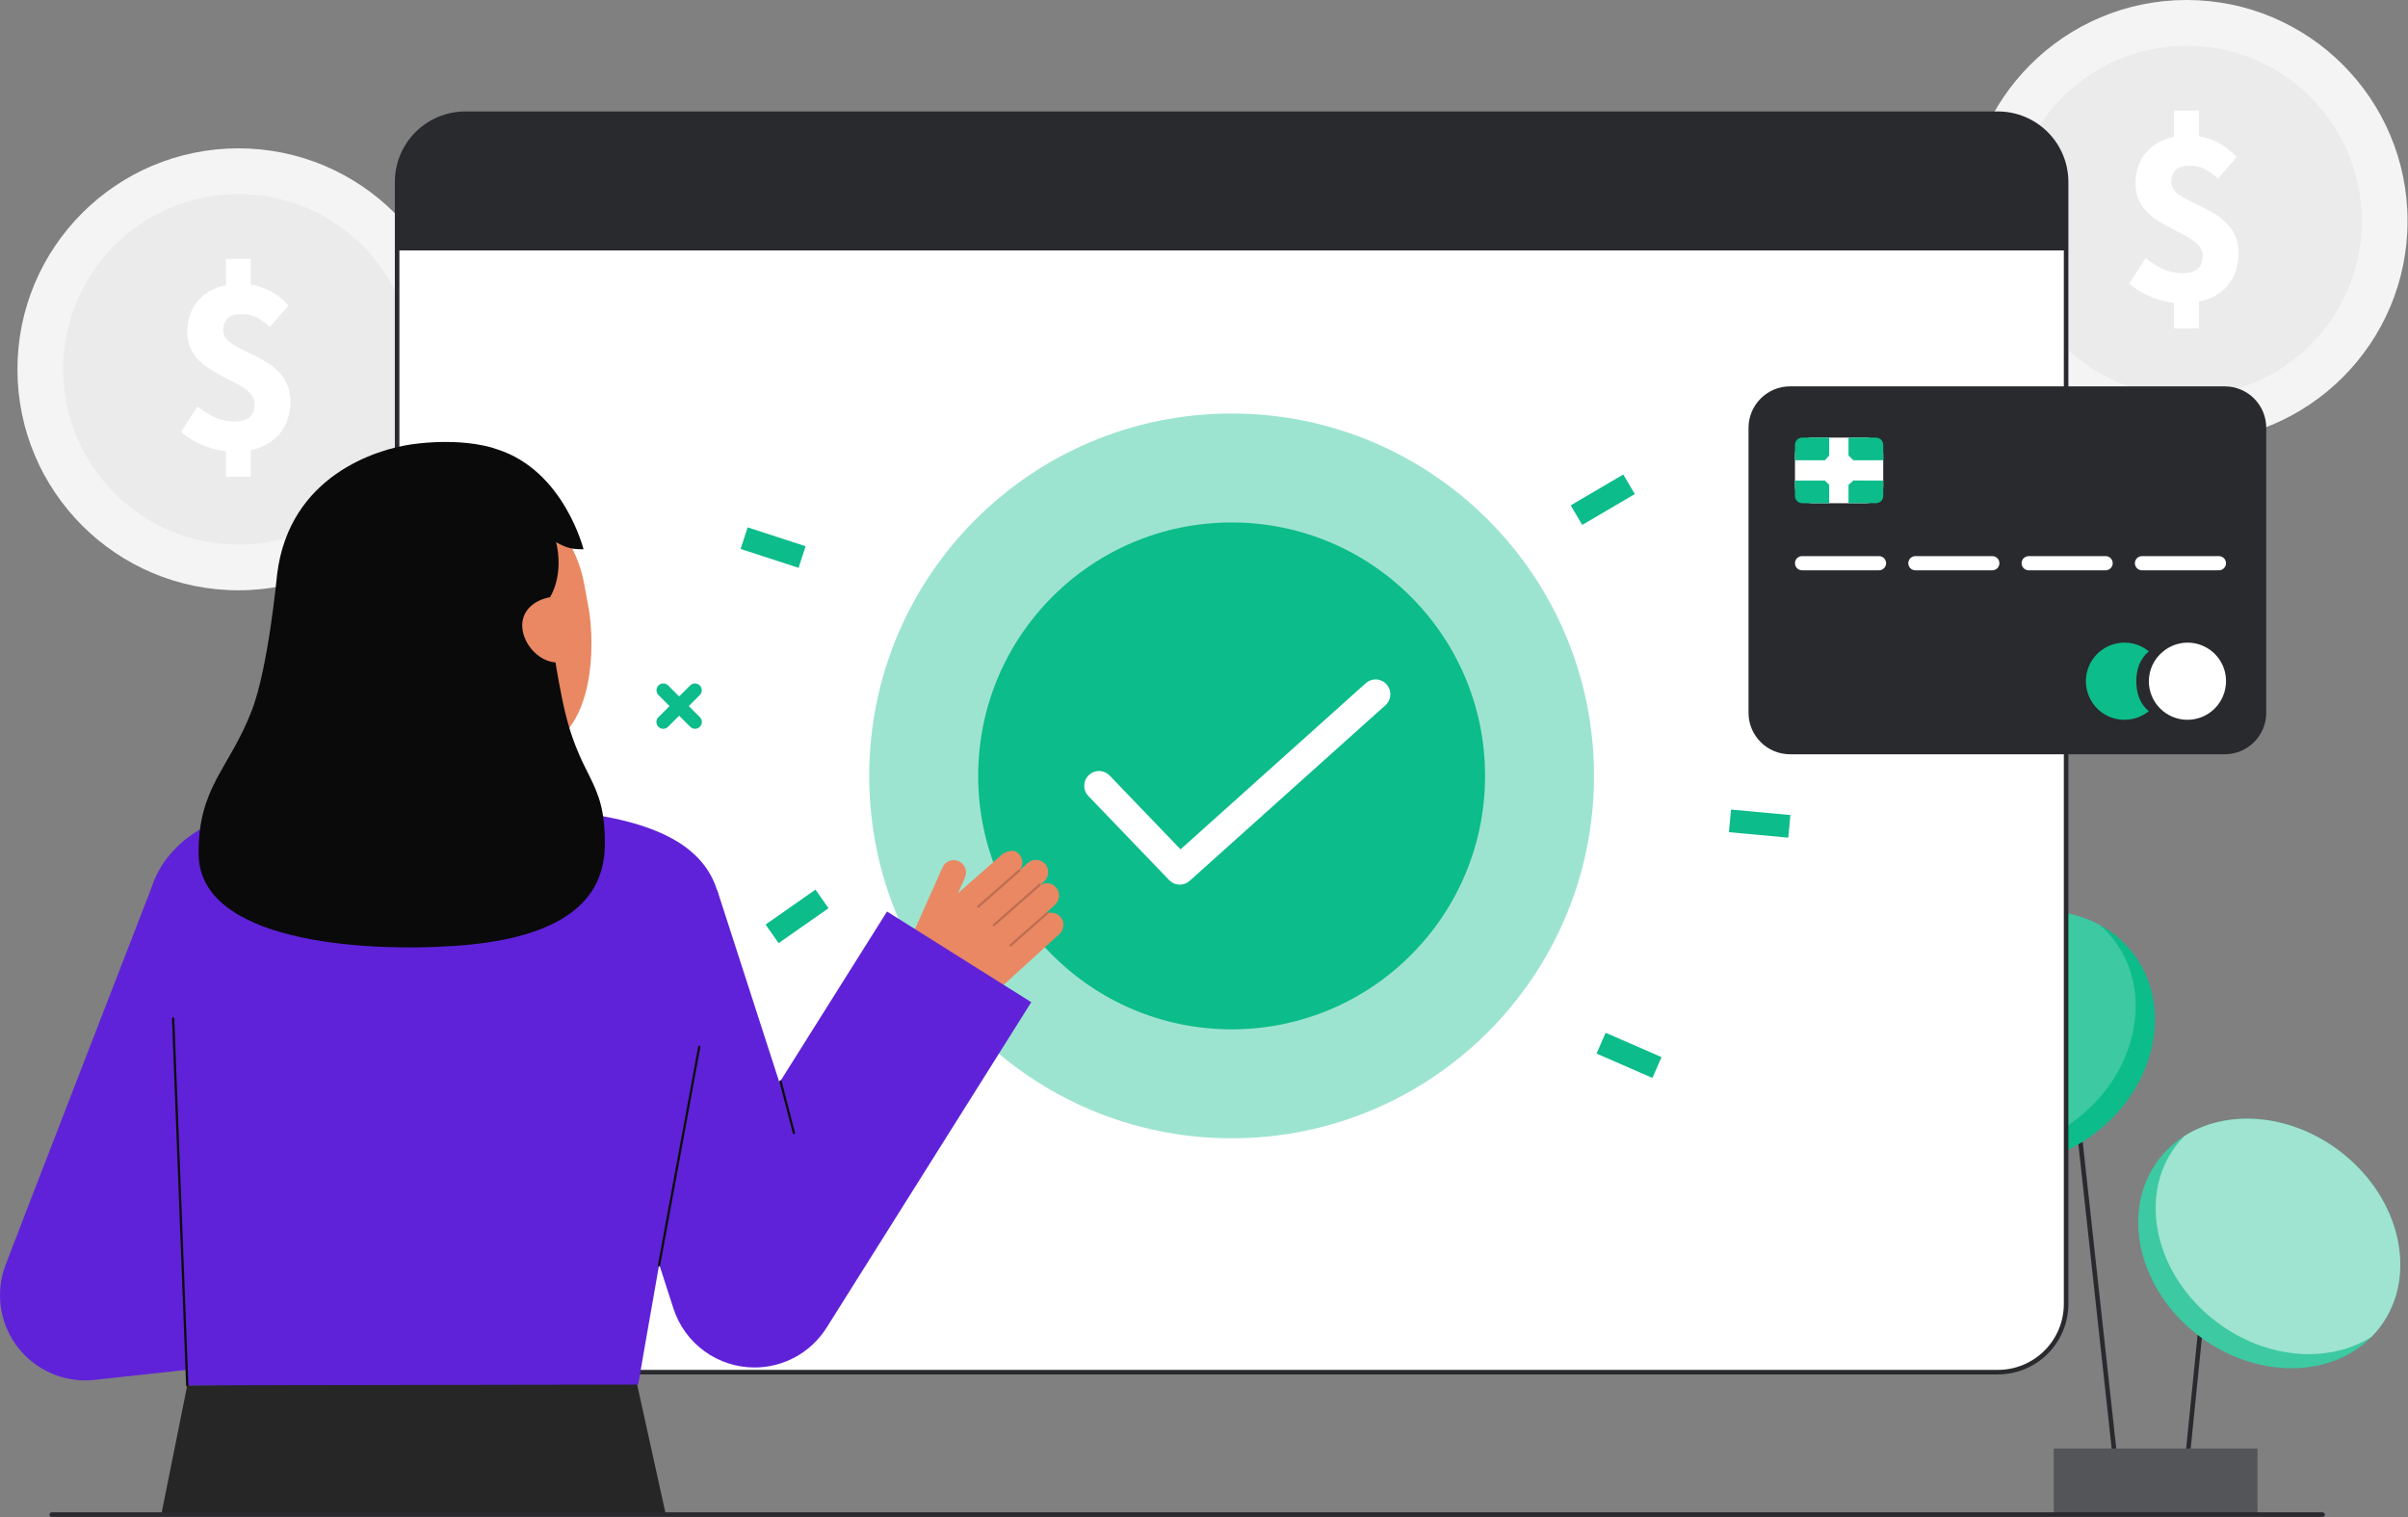 <svg width="1060" height="668" viewBox="0 0 1060 668" fill="none" xmlns="http://www.w3.org/2000/svg">
<rect x="0" y="0" width="1060" height="668" fill="#808080" stroke="none"/>
<g clip-path="url(#clip0_1_1424)">
<path d="M909.362 434.684L907.374 434.902L931.924 659.247L933.912 659.029L909.362 434.684Z" fill="#292A2E"/>
<path d="M972.948 532.623L960.87 652.104L962.86 652.305L974.938 532.824L972.948 532.623Z" fill="#292A2E"/>
<path d="M993.714 637.662H904.098V666.745H993.714V637.662Z" fill="#292A2E"/>
<path opacity="0.2" d="M993.714 637.662H904.098V666.745H993.714V637.662Z" fill="white"/>
<path d="M1047.74 584.111C1064.71 561.548 1056.62 526.813 1029.66 506.528C1002.7 486.243 967.083 488.09 950.106 510.653C933.13 533.216 941.223 567.951 968.183 588.236C995.143 608.52 1030.76 606.674 1047.74 584.111Z" fill="#0CBC8B"/>
<path opacity="0.2" d="M1047.74 584.111C1064.71 561.548 1056.62 526.813 1029.66 506.528C1002.7 486.243 967.083 488.09 950.106 510.653C933.13 533.216 941.223 567.951 968.183 588.236C995.143 608.52 1030.76 606.674 1047.74 584.111Z" fill="white"/>
<path opacity="0.5" d="M1047.74 584.115C1046.6 585.637 1045.35 587.078 1044.01 588.429C1025.32 600.368 997.742 598.488 975.859 582.021C948.902 561.74 940.811 527.005 957.789 504.443C958.931 502.925 960.171 501.484 961.503 500.129C980.203 488.181 1007.78 490.069 1029.67 506.529C1056.62 526.817 1064.71 561.552 1047.74 584.115Z" fill="white"/>
<path d="M922.677 498.511C949.385 477.895 956.644 442.538 938.891 419.539C921.137 396.54 885.095 394.608 858.387 415.224C831.679 435.84 824.42 471.197 842.173 494.196C859.927 517.195 895.969 519.127 922.677 498.511Z" fill="#0CBC8B"/>
<path opacity="0.2" d="M914.212 492.593C893.529 508.569 867.243 511.003 848.189 500.603C845.984 498.661 843.97 496.512 842.174 494.186C824.418 471.194 831.674 435.833 858.382 415.221C879.066 399.254 905.352 396.811 924.397 407.202C926.607 409.145 928.624 411.297 930.42 413.628C948.177 436.62 940.919 471.981 914.212 492.593Z" fill="white"/>
<path d="M104.955 259.851C158.679 259.851 202.23 216.3 202.23 162.576C202.23 108.853 158.679 65.301 104.955 65.301C51.231 65.301 7.68 108.853 7.68 162.576C7.68 216.3 51.231 259.851 104.955 259.851Z" fill="#F4F4F4"/>
<g opacity="0.05">
<path d="M104.955 239.691C147.544 239.691 182.07 205.165 182.07 162.576C182.07 119.987 147.544 85.461 104.955 85.461C62.366 85.461 27.84 119.987 27.84 162.576C27.84 205.165 62.366 239.691 104.955 239.691Z" fill="#292A2E"/>
</g>
<path d="M79.714 190.121L86.908 178.966C92.608 183.335 97.597 185.566 102.9 185.566C109.258 185.566 112.055 182.929 112.055 177.824C112.055 166.284 82.446 166.492 82.446 146.251C82.446 133.239 91.459 124.951 105.672 124.951C115.267 124.951 121.786 128.911 127.025 134.467L118.775 143.918C114.698 140.21 111.241 138.257 106.557 138.257C101.157 138.257 98.234 140.433 98.234 145.472C98.234 156.172 127.842 155.235 127.842 176.672C127.842 189.553 119.319 198.872 102.9 198.872C95.816 198.869 86.049 195.861 79.714 190.121ZM99.443 113.956H110.385V130.11H99.443V113.956ZM99.443 192.137H110.385V209.861H99.443V192.137Z" fill="white"/>
<path d="M962.528 194.55C1016.25 194.55 1059.8 150.999 1059.8 97.275C1059.8 43.551 1016.25 0 962.528 0C908.805 0 865.253 43.551 865.253 97.275C865.253 150.999 908.805 194.55 962.528 194.55Z" fill="#F4F4F4"/>
<g opacity="0.05">
<path d="M962.528 174.39C1005.12 174.39 1039.64 139.864 1039.64 97.275C1039.64 54.686 1005.12 20.16 962.528 20.16C919.939 20.16 885.413 54.686 885.413 97.275C885.413 139.864 919.939 174.39 962.528 174.39Z" fill="#292A2E"/>
</g>
<path d="M937.287 124.819L944.481 113.665C950.181 118.033 955.169 120.265 960.473 120.265C966.831 120.265 969.627 117.627 969.627 112.522C969.627 100.982 940.019 101.19 940.019 80.949C940.019 67.938 949.032 59.649 963.245 59.649C972.839 59.649 979.358 63.608 984.598 69.164L976.347 78.615C972.27 74.907 968.813 72.955 964.13 72.955C958.73 72.955 955.806 75.131 955.806 80.17C955.806 90.87 985.415 89.932 985.415 111.37C985.415 124.25 976.891 133.57 960.473 133.57C953.388 133.568 943.621 130.56 937.287 124.819ZM957.015 48.655H967.957V64.808H957.015V48.655ZM957.015 126.835H967.957V144.56H957.015V126.835Z" fill="white"/>
<path d="M879.502 50.064H204.814C188.245 50.064 174.814 63.495 174.814 80.064V574.039C174.814 590.608 188.245 604.039 204.814 604.039H879.502C896.071 604.039 909.502 590.608 909.502 574.039V80.064C909.502 63.495 896.071 50.064 879.502 50.064Z" fill="white"/>
<path d="M879.5 605.038H204.814C196.595 605.028 188.716 601.759 182.904 595.948C177.093 590.136 173.824 582.257 173.814 574.038V80.064C173.823 71.845 177.092 63.965 182.904 58.154C188.716 52.342 196.595 49.073 204.814 49.064H879.5C887.719 49.073 895.599 52.342 901.41 58.154C907.222 63.965 910.491 71.845 910.5 80.064V574.038C910.491 582.257 907.222 590.136 901.41 595.948C895.598 601.76 887.719 605.029 879.5 605.038ZM204.814 51.064C197.125 51.072 189.754 54.13 184.317 59.567C178.881 65.004 175.822 72.375 175.814 80.064V574.038C175.822 581.727 178.881 589.098 184.317 594.535C189.754 599.971 197.125 603.03 204.814 603.038H879.5C887.189 603.03 894.56 599.971 899.997 594.535C905.433 589.098 908.492 581.727 908.5 574.038V80.064C908.492 72.375 905.433 65.004 899.997 59.567C894.56 54.13 887.189 51.072 879.5 51.064H204.814Z" fill="#292A2E"/>
<path d="M305.955 320.821C305.561 320.821 305.171 320.744 304.807 320.593C304.443 320.442 304.112 320.221 303.834 319.942L289.834 305.942C289.288 305.376 288.985 304.618 288.992 303.832C288.999 303.045 289.314 302.293 289.871 301.737C290.427 301.18 291.179 300.865 291.966 300.858C292.752 300.851 293.51 301.154 294.076 301.7L308.076 315.7C308.495 316.12 308.781 316.654 308.897 317.236C309.012 317.818 308.953 318.421 308.726 318.969C308.499 319.517 308.115 319.986 307.621 320.315C307.128 320.645 306.548 320.821 305.955 320.821Z" fill="#0CBC8B"/>
<path d="M291.955 320.821C291.362 320.821 290.782 320.645 290.289 320.315C289.795 319.986 289.411 319.517 289.184 318.969C288.957 318.421 288.898 317.818 289.013 317.236C289.129 316.654 289.415 316.12 289.834 315.7L303.834 301.7C304.4 301.154 305.158 300.851 305.944 300.858C306.731 300.865 307.483 301.18 308.039 301.737C308.596 302.293 308.911 303.045 308.918 303.832C308.925 304.618 308.622 305.376 308.076 305.942L294.076 319.942C293.798 320.221 293.467 320.442 293.103 320.593C292.739 320.744 292.349 320.822 291.955 320.821Z" fill="#0CBC8B"/>
<path d="M706.804 454.631L702.807 463.798L727.401 474.52L731.397 465.353L706.804 454.631Z" fill="#0CBC8B"/>
<path d="M714.567 208.872L691.436 222.464L696.502 231.085L719.633 217.493L714.567 208.872Z" fill="#0CBC8B"/>
<path d="M329.117 232.148L326.019 241.656L351.529 249.968L354.627 240.46L329.117 232.148Z" fill="#0CBC8B"/>
<path d="M358.981 391.62L337.008 406.993L342.738 415.183L364.711 399.81L358.981 391.62Z" fill="#0CBC8B"/>
<path d="M761.996 356.381L761.078 366.339L787.21 368.748L788.128 358.79L761.996 356.381Z" fill="#0CBC8B"/>
<path d="M788.609 284.752C788.215 284.753 787.825 284.675 787.461 284.524C787.097 284.373 786.766 284.152 786.488 283.873L772.488 269.873C772.201 269.596 771.973 269.265 771.816 268.899C771.658 268.533 771.576 268.14 771.572 267.741C771.569 267.343 771.645 266.948 771.796 266.579C771.946 266.21 772.169 265.875 772.451 265.594C772.732 265.312 773.067 265.089 773.436 264.939C773.805 264.788 774.2 264.712 774.598 264.715C774.997 264.719 775.39 264.801 775.756 264.959C776.122 265.116 776.453 265.344 776.73 265.631L790.73 279.631C791.149 280.051 791.435 280.585 791.551 281.167C791.666 281.749 791.607 282.352 791.38 282.9C791.153 283.448 790.769 283.917 790.275 284.246C789.782 284.576 789.202 284.752 788.609 284.752Z" fill="#0CBC8B"/>
<path d="M774.609 284.752C774.016 284.752 773.436 284.576 772.943 284.246C772.449 283.917 772.065 283.448 771.838 282.9C771.611 282.352 771.552 281.749 771.667 281.167C771.783 280.585 772.069 280.051 772.488 279.631L786.488 265.631C786.765 265.344 787.096 265.116 787.462 264.959C787.828 264.801 788.221 264.719 788.62 264.715C789.018 264.712 789.413 264.788 789.782 264.939C790.151 265.089 790.486 265.312 790.767 265.594C791.049 265.875 791.272 266.21 791.422 266.579C791.573 266.948 791.649 267.343 791.646 267.741C791.642 268.14 791.56 268.533 791.402 268.899C791.245 269.265 791.017 269.596 790.73 269.873L776.73 283.873C776.452 284.152 776.121 284.373 775.757 284.524C775.393 284.675 775.003 284.752 774.609 284.752Z" fill="#0CBC8B"/>
<path opacity="0.4" d="M542.158 501.089C630.263 501.089 701.687 429.665 701.687 341.56C701.687 253.455 630.263 182.031 542.158 182.031C454.053 182.031 382.629 253.455 382.629 341.56C382.629 429.665 454.053 501.089 542.158 501.089Z" fill="#0CBC8B"/>
<path d="M542.158 453.127C603.775 453.127 653.725 403.177 653.725 341.56C653.725 279.943 603.775 229.993 542.158 229.993C480.541 229.993 430.591 279.943 430.591 341.56C430.591 403.177 480.541 453.127 542.158 453.127Z" fill="#0CBC8B"/>
<path d="M519.345 389.423C518.469 389.424 517.602 389.247 516.796 388.903C515.991 388.559 515.263 388.056 514.657 387.423L479.146 350.466C478.544 349.853 478.069 349.126 477.749 348.328C477.429 347.53 477.271 346.677 477.283 345.817C477.296 344.958 477.478 344.109 477.821 343.32C478.163 342.532 478.659 341.819 479.279 341.224C479.899 340.628 480.63 340.161 481.432 339.85C482.233 339.539 483.089 339.391 483.948 339.413C484.807 339.434 485.654 339.627 486.439 339.978C487.223 340.329 487.93 340.833 488.519 341.459L519.679 373.887L601.143 300.808C601.777 300.228 602.519 299.78 603.327 299.489C604.135 299.198 604.993 299.07 605.85 299.113C606.708 299.155 607.549 299.367 608.324 299.736C609.1 300.106 609.794 300.625 610.368 301.264C610.941 301.903 611.382 302.65 611.666 303.461C611.949 304.271 612.069 305.13 612.018 305.987C611.968 306.845 611.748 307.683 611.371 308.455C610.994 309.227 610.469 309.917 609.824 310.484L523.685 387.758C522.494 388.831 520.948 389.424 519.345 389.423Z" fill="white"/>
<path d="M909.5 80.06V110.247H174.817V80.06C174.817 72.103 177.978 64.473 183.604 58.847C189.23 53.221 196.861 50.06 204.817 50.06H879.5C887.456 50.06 895.087 53.221 900.713 58.847C906.339 64.473 909.5 72.103 909.5 80.06Z" fill="#292A2E"/>
<path d="M37.495 607.657C31.454 607.656 25.502 606.196 20.147 603.4C14.791 600.604 10.191 596.556 6.736 591.6C3.282 586.644 1.076 580.926 0.306 574.934C-0.463 568.942 0.226 562.853 2.316 557.185C4.437 551.43 58.841 410.992 68.316 386.585L133.787 424.685C128.462 438.41 109.168 490.43 93.668 532.336L119.419 529.536L127.524 598.097L41.558 607.443C40.209 607.587 38.852 607.659 37.495 607.657Z" fill="#5F22D9"/>
<path d="M82.435 609.827L71 666.745H293.099L280.306 608.745L82.435 609.827Z" fill="#262626"/>
<path d="M251.64 357.38C251.41 357.35 245.11 381.06 195.94 377.37C161.9 374.82 153.6 351.65 152.82 351.65C156.49 350.87 162.45 350.06 164.08 349.19C169.44 346.31 173.344 342.804 175.31 335.28C176.847 329.396 177.63 306.745 177.63 295.38L230.01 307.15C229.28 319.97 224.17 349.69 242.08 354.95C245.06 355.82 248.27 356.62 251.64 357.38Z" fill="#E98862"/>
<path d="M228.2 332.354C207.551 333.984 181.025 325.265 175.986 297.715L171.44 272.857C166.401 245.307 176.787 220.327 202.727 215.583C228.666 210.839 252.14 229.626 257.178 257.176L259.191 268.182C261.121 278.752 265.04 329.448 228.2 332.354Z" fill="#E98862"/>
<path d="M130.456 355.464C111.9 356.841 92.979 358.85 79.325 371.491C62.881 386.715 59.901 405.434 70.392 456.948C79.418 501.273 75.838 520.642 81.876 602.434C82.054 604.844 82.435 609.827 82.435 609.827L280.935 609.498C280.935 609.498 299.535 500.981 309.804 450.93C317.613 412.879 338.125 366.686 251.64 357.377C251.412 357.352 182.049 351.636 130.456 355.464Z" fill="#5F22D9"/>
<path d="M82.435 610.328C82.306 610.328 82.181 610.278 82.088 610.188C81.995 610.099 81.94 609.976 81.935 609.847L75.714 448.372C75.709 448.24 75.757 448.111 75.847 448.013C75.938 447.916 76.062 447.859 76.195 447.854C76.261 447.849 76.328 447.857 76.391 447.879C76.454 447.9 76.511 447.935 76.56 447.98C76.609 448.025 76.648 448.08 76.674 448.141C76.701 448.202 76.714 448.268 76.714 448.334L82.935 609.809C82.94 609.941 82.892 610.07 82.802 610.168C82.712 610.265 82.587 610.322 82.454 610.327L82.435 610.328Z" fill="#0C0C0C"/>
<path d="M400.948 413.118L414.894 381.835C415.201 381.148 415.647 380.532 416.204 380.026C416.762 379.521 417.419 379.137 418.133 378.899C418.847 378.662 419.603 378.575 420.352 378.646C421.101 378.717 421.828 378.942 422.485 379.309C423.678 380.024 424.564 381.156 424.969 382.486C425.374 383.817 425.271 385.25 424.679 386.509L421.689 393.216L440.775 376.438C442.864 374.538 446.645 373.538 448.625 376.022C449.449 376.928 449.942 378.087 450.023 379.31C450.104 380.532 449.768 381.746 449.07 382.753C449.093 382.768 449.114 382.785 449.133 382.805C449.145 382.822 449.156 382.84 449.165 382.859L452.387 379.926C452.984 379.383 453.695 378.98 454.467 378.747C455.24 378.513 456.055 378.455 456.852 378.576C457.65 378.697 458.411 378.995 459.079 379.448C459.748 379.9 460.306 380.496 460.715 381.192C461.337 382.301 461.559 383.59 461.344 384.843C461.129 386.096 460.491 387.237 459.535 388.076L458.164 389.324C458.181 389.38 458.189 389.439 458.186 389.498C459.308 388.87 460.617 388.661 461.879 388.909C463.141 389.158 464.273 389.847 465.074 390.853C465.917 391.98 466.305 393.384 466.159 394.784C466.013 396.184 465.345 397.478 464.287 398.407L460.887 401.507C460.966 401.497 461.046 401.506 461.121 401.533C461.196 401.561 461.263 401.605 461.317 401.664C461.378 401.737 461.416 401.825 461.428 401.919C462.583 401.637 463.798 401.742 464.887 402.218C465.976 402.694 466.878 403.514 467.456 404.553C468.041 405.657 468.235 406.926 468.009 408.154C467.782 409.383 467.147 410.498 466.207 411.321L437.472 437.482C433.452 441.142 428.431 443.518 423.051 444.305C417.672 445.093 412.18 444.256 407.28 441.902C403.054 439.873 399.787 436.275 398.171 431.875C396.556 427.474 396.72 422.617 398.629 418.336L400.948 413.118Z" fill="#E98862"/>
<g opacity="0.2">
<path d="M430.26 399.45C430.349 399.547 430.472 399.604 430.603 399.611C430.734 399.618 430.862 399.573 430.96 399.486L449.091 383.507C449.14 383.464 449.18 383.411 449.209 383.352C449.238 383.293 449.255 383.229 449.259 383.163C449.263 383.098 449.254 383.032 449.233 382.97C449.212 382.908 449.178 382.85 449.135 382.801C449.092 382.752 449.039 382.712 448.98 382.683C448.921 382.654 448.857 382.637 448.791 382.633C448.726 382.629 448.66 382.638 448.598 382.659C448.536 382.68 448.478 382.714 448.429 382.757L430.3 398.735C430.251 398.778 430.211 398.831 430.182 398.89C430.153 398.949 430.136 399.013 430.132 399.079C430.128 399.144 430.136 399.21 430.158 399.272C430.179 399.334 430.213 399.392 430.256 399.441L430.26 399.45Z" fill="#0C0C0C"/>
</g>
<g opacity="0.2">
<path d="M437.087 407.641C437.176 407.737 437.299 407.795 437.43 407.802C437.561 407.808 437.689 407.763 437.787 407.676L458.021 389.844C458.07 389.801 458.11 389.748 458.139 389.689C458.168 389.63 458.185 389.566 458.189 389.5C458.193 389.435 458.184 389.369 458.163 389.307C458.142 389.245 458.108 389.187 458.065 389.138C457.975 389.042 457.852 388.985 457.721 388.976C457.59 388.968 457.46 389.01 457.359 389.094L437.125 406.926C437.076 406.969 437.035 407.022 437.007 407.081C436.978 407.14 436.961 407.204 436.957 407.27C436.953 407.335 436.961 407.401 436.983 407.463C437.004 407.525 437.037 407.583 437.081 407.632L437.087 407.641Z" fill="#0C0C0C"/>
</g>
<g opacity="0.2">
<path d="M444.43 416.554C444.519 416.651 444.642 416.708 444.773 416.715C444.904 416.722 445.032 416.677 445.13 416.59L461.27 402.366C461.37 402.278 461.43 402.154 461.439 402.022C461.447 401.889 461.402 401.759 461.315 401.659C461.227 401.56 461.103 401.499 460.97 401.491C460.838 401.483 460.708 401.527 460.608 401.615L444.468 415.84C444.419 415.883 444.379 415.936 444.35 415.995C444.321 416.054 444.304 416.118 444.3 416.184C444.296 416.249 444.304 416.315 444.326 416.377C444.347 416.439 444.381 416.497 444.424 416.546L444.43 416.554Z" fill="#0C0C0C"/>
</g>
<path d="M247.344 307.06C243.638 288.436 241.938 276.011 242.135 262.902C247.356 253.744 245.983 243.234 244.796 238.692C249.913 241.484 252.053 241.792 256.869 241.792C256.869 241.792 248.235 207.141 218.889 197.817C213.489 195.717 199.715 193.064 181.421 195.573C165.861 197.707 127.505 209.341 122.021 252.523V252.548C121.839 253.98 118.157 293.765 110.815 312.854C100.944 338.516 87.088 346.489 87.439 376.096C87.891 414.18 157.905 419.25 200.139 416.396C242.373 413.542 265.939 399.662 266.247 372.216C266.587 341.465 254.76 344.321 247.344 307.06Z" fill="#0A0A0A"/>
<path d="M247.356 291.449C239.473 292.89 231.54 285.625 230.099 277.743C228.658 269.861 234.252 264.343 242.135 262.902L247.356 291.449Z" fill="#E98862"/>
<path d="M332.143 601.98C324.214 601.979 316.489 599.465 310.077 594.801C303.665 590.136 298.895 583.56 296.453 576.016L244.353 414.882L315.715 391.808L343.115 476.562L390.468 401.257L453.959 441.18L363.88 584.44C360.504 589.808 355.822 594.233 350.272 597.3C344.722 600.368 338.484 601.978 332.143 601.98Z" fill="#5F22D9"/>
<path d="M290.1 557.491C290.069 557.491 290.038 557.489 290.008 557.483C289.878 557.459 289.762 557.384 289.687 557.274C289.612 557.165 289.584 557.03 289.608 556.9L307.319 460.759C307.343 460.629 307.418 460.513 307.527 460.438C307.636 460.362 307.771 460.333 307.902 460.357C308.032 460.382 308.148 460.456 308.223 460.566C308.298 460.675 308.327 460.81 308.303 460.94L290.592 557.082C290.571 557.197 290.51 557.301 290.42 557.375C290.33 557.45 290.217 557.491 290.1 557.491Z" fill="#0C0C0C"/>
<path d="M349.489 499.256C349.378 499.256 349.27 499.22 349.183 499.152C349.095 499.084 349.032 498.989 349.004 498.882L343.104 476.156C343.088 476.092 343.084 476.026 343.093 475.961C343.102 475.896 343.124 475.834 343.157 475.777C343.19 475.72 343.234 475.671 343.287 475.631C343.339 475.592 343.399 475.563 343.462 475.547C343.526 475.53 343.592 475.526 343.657 475.535C343.722 475.544 343.785 475.566 343.841 475.6C343.898 475.633 343.948 475.677 343.987 475.729C344.027 475.782 344.056 475.841 344.072 475.905L349.972 498.631C350.005 498.759 349.986 498.896 349.919 499.01C349.851 499.124 349.741 499.207 349.613 499.24C349.573 499.251 349.531 499.256 349.489 499.256Z" fill="#0C0C0C"/>
<path d="M22.765 667.745H1022.41C1022.67 667.745 1022.93 667.64 1023.11 667.452C1023.3 667.265 1023.41 667.01 1023.41 666.745C1023.41 666.48 1023.3 666.225 1023.11 666.038C1022.93 665.85 1022.67 665.745 1022.41 665.745H22.765C22.5 665.745 22.245 665.85 22.058 666.038C21.87 666.225 21.765 666.48 21.765 666.745C21.765 667.01 21.87 667.265 22.058 667.452C22.245 667.64 22.5 667.745 22.765 667.745Z" fill="#292A2E"/>
<path d="M787.979 332.036H979.323C989.418 332.036 997.601 323.853 997.601 313.758V188.358C997.601 178.263 989.418 170.08 979.323 170.08L787.979 170.08C777.884 170.08 769.701 178.263 769.701 188.358V313.758C769.701 323.853 777.884 332.036 787.979 332.036Z" fill="#292A2E"/>
<path d="M821.516 192.642H797.624C793.494 192.642 790.146 195.99 790.146 200.12V214.035C790.146 218.165 793.494 221.513 797.624 221.513H821.516C825.646 221.513 828.994 218.165 828.994 214.035V200.12C828.994 195.99 825.646 192.642 821.516 192.642Z" fill="white"/>
<path d="M828.994 195.844V202.619H815.833L813.71 200.5V192.646H825.792C826.212 192.646 826.628 192.728 827.017 192.889C827.405 193.049 827.758 193.285 828.055 193.582C828.353 193.879 828.589 194.231 828.75 194.62C828.911 195.008 828.994 195.424 828.994 195.844Z" fill="#0CBC8B"/>
<path d="M828.994 211.535V218.31C828.994 219.159 828.657 219.973 828.057 220.573C827.457 221.173 826.643 221.51 825.794 221.51H813.71V213.443L815.833 211.533L828.994 211.535Z" fill="#0CBC8B"/>
<path d="M805.218 192.642V200.5L803.308 202.623H790.146V195.848C790.146 195.428 790.229 195.012 790.39 194.623C790.55 194.235 790.786 193.882 791.083 193.585C791.38 193.288 791.733 193.052 792.121 192.892C792.51 192.731 792.926 192.648 793.346 192.648L805.218 192.642Z" fill="#0CBC8B"/>
<path d="M805.218 213.445V221.512H793.349C792.929 221.512 792.513 221.429 792.124 221.268C791.736 221.108 791.383 220.872 791.086 220.575C790.789 220.278 790.553 219.925 790.393 219.537C790.232 219.148 790.149 218.732 790.149 218.312V211.537H803.311L805.218 213.445Z" fill="#0CBC8B"/>
<path d="M979.89 299.879C979.89 304.383 978.101 308.703 974.916 311.888C971.731 315.073 967.411 316.862 962.907 316.862C958.403 316.862 954.083 315.073 950.898 311.888C947.713 308.703 945.924 304.383 945.924 299.879C945.927 297.347 946.501 294.849 947.603 292.57C948.706 290.291 950.309 288.291 952.293 286.718C954.774 284.688 957.782 283.406 960.965 283.021C964.147 282.636 967.374 283.165 970.267 284.545C973.161 285.924 975.602 288.099 977.307 290.814C979.011 293.529 979.908 296.673 979.893 299.879H979.89Z" fill="white"/>
<path d="M945.924 313.041C943.434 315.071 940.42 316.354 937.231 316.74C934.041 317.125 930.808 316.599 927.906 315.221C925.004 313.843 922.552 311.67 920.836 308.954C919.119 306.239 918.208 303.092 918.208 299.879C918.208 296.667 919.119 293.52 920.836 290.805C922.552 288.089 925.004 285.916 927.906 284.538C930.808 283.16 934.041 282.634 937.231 283.019C940.42 283.405 943.434 284.688 945.924 286.718C942.103 289.902 940.395 294.572 940.395 299.879C940.395 305.186 942.1 310.069 945.924 313.041Z" fill="#0CBC8B"/>
<path d="M827.136 244.809H793.27C791.545 244.809 790.146 246.208 790.146 247.933V247.934C790.146 249.659 791.545 251.058 793.27 251.058H827.136C828.861 251.058 830.26 249.659 830.26 247.934V247.933C830.26 246.208 828.861 244.809 827.136 244.809Z" fill="white"/>
<path d="M877.013 244.809H843.147C841.422 244.809 840.023 246.208 840.023 247.933V247.934C840.023 249.659 841.422 251.058 843.147 251.058H877.013C878.738 251.058 880.137 249.659 880.137 247.934V247.933C880.137 246.208 878.738 244.809 877.013 244.809Z" fill="white"/>
<path d="M926.889 244.809H893.023C891.298 244.809 889.899 246.208 889.899 247.933V247.934C889.899 249.659 891.298 251.058 893.023 251.058H926.889C928.614 251.058 930.013 249.659 930.013 247.934V247.933C930.013 246.208 928.614 244.809 926.889 244.809Z" fill="white"/>
<path d="M976.765 244.809H942.899C941.174 244.809 939.775 246.208 939.775 247.933V247.934C939.775 249.659 941.174 251.058 942.899 251.058H976.765C978.49 251.058 979.889 249.659 979.889 247.934V247.933C979.889 246.208 978.49 244.809 976.765 244.809Z" fill="white"/>
</g>
<defs>
<clipPath id="clip0_1_1424">
<rect width="1059.8" height="667.745" fill="white"/>
</clipPath>
</defs>
</svg>
